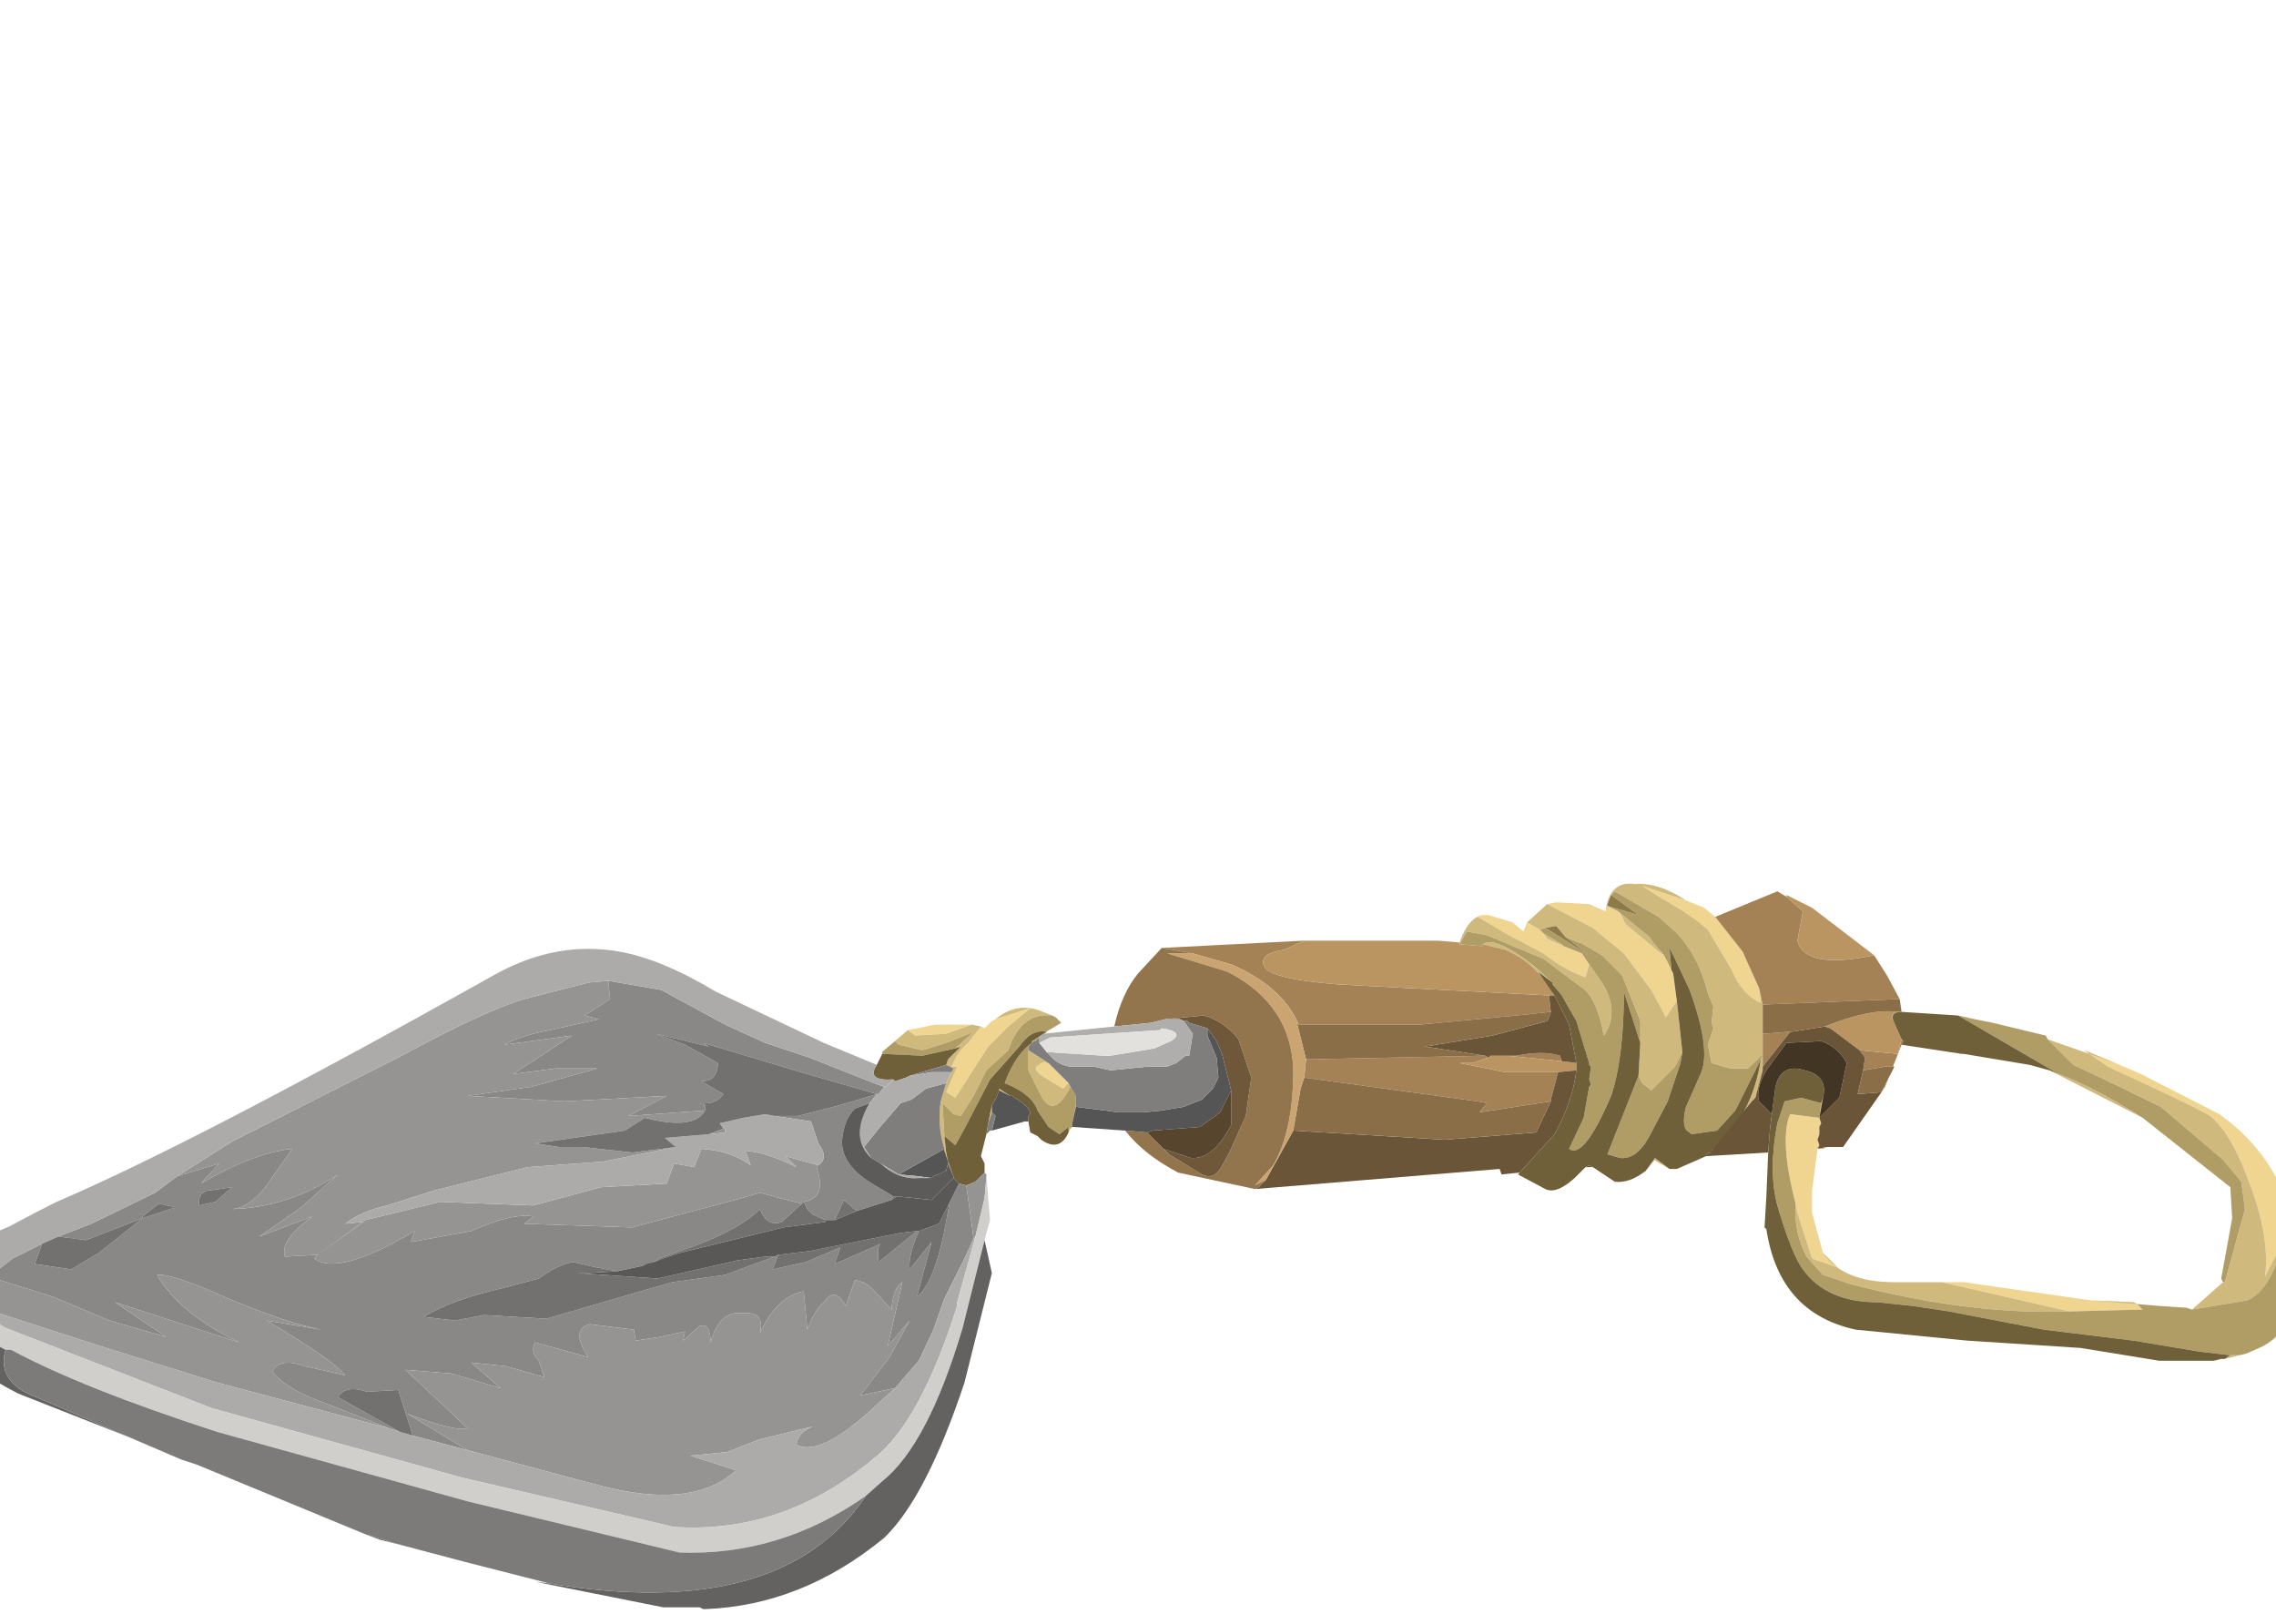 <?xml version="1.0" encoding="UTF-8" standalone="no"?>
<svg xmlns:xlink="http://www.w3.org/1999/xlink" height="44.45px" width="62.3px" xmlns="http://www.w3.org/2000/svg">
  <g transform="matrix(1.0, 0.0, 0.0, 1.0, 0.0, 0.0)">
    <use height="19.85" transform="matrix(1.0, 0.0, 0.0, 1.0, -1.55, 24.2)" width="64.55" xlink:href="#shape0"/>
  </g>
  <defs>
    <g id="shape0" transform="matrix(1.0, 0.0, 0.0, 1.0, 1.55, -24.2)">
      <path d="M62.65 33.05 L62.6 33.3 62.4 34.15 62.0 34.95 Q62.15 33.8 61.5 32.2 61.05 31.0 60.5 30.55 60.1 30.3 57.7 29.2 L57.05 28.75 57.9 29.1 58.6 29.4 60.75 30.5 Q62.15 31.5 62.65 33.05 M48.15 27.05 L48.2 27.45 Q47.7 27.25 47.4 26.55 L46.75 25.45 Q46.3 25.05 45.5 24.6 L44.95 24.25 46.15 24.65 46.65 24.85 46.95 25.1 47.7 26.05 48.15 27.05 M43.95 24.95 L44.0 24.8 44.3 24.95 44.35 25.0 44.5 25.3 45.4 26.05 45.55 26.15 45.75 26.55 45.8 26.65 45.9 27.4 45.6 27.85 45.2 27.1 44.45 26.1 43.6 25.4 42.35 24.75 42.6 24.7 43.5 24.75 43.95 24.95 M42.15 25.45 L42.25 25.55 42.35 25.7 42.8 25.9 43.3 26.1 43.5 26.4 43.4 26.75 Q42.9 26.6 42.25 26.1 L41.3 25.6 40.45 25.1 40.6 25.05 40.75 25.05 41.4 25.25 41.7 25.5 41.8 25.25 42.15 25.45 M49.8 30.6 L49.85 30.75 49.8 30.85 49.8 31.05 49.75 31.2 49.8 31.35 49.75 31.45 49.6 32.6 49.6 32.85 49.6 33.2 49.9 34.3 50.3 34.7 49.6 34.45 49.2 33.2 49.15 32.95 Q48.7 31.2 49.0 30.5 L49.8 30.6 M57.25 35.6 L58.4 35.65 58.5 35.7 58.65 35.85 56.65 35.9 53.15 35.1 53.75 35.1 57.25 35.6 M24.85 28.2 L25.6 28.05 26.6 28.05 25.9 28.3 25.05 28.35 24.85 28.2 M26.85 28.1 L26.95 28.15 27.1 28.0 27.15 27.95 27.25 27.9 28.2 27.6 27.6 28.1 27.05 28.65 26.15 30.05 25.9 29.9 26.2 29.2 26.05 29.2 Q26.2 28.8 26.5 28.55 L26.85 28.1 M28.7 29.1 L29.25 29.65 29.1 29.8 28.6 29.5 Q28.2 29.25 28.45 29.15 28.6 29.0 28.7 29.15 L28.7 29.1" fill="#efd58f" fill-rule="evenodd" stroke="none"/>
      <path d="M57.9 29.1 L57.05 28.75 57.7 29.2 Q60.1 30.3 60.5 30.55 61.05 31.0 61.5 32.2 62.15 33.8 62.0 34.95 L62.4 34.15 62.6 33.3 62.65 33.05 62.95 34.05 62.7 33.2 62.3 34.6 Q62.0 35.4 61.5 35.6 L60.0 35.85 60.85 35.1 60.9 35.1 61.45 33.1 61.35 32.35 60.85 31.75 59.15 30.3 57.5 29.5 56.75 29.15 56.05 28.45 57.9 29.1 M61.95 36.85 Q62.7 36.4 62.9 35.5 L63.0 34.95 Q62.95 36.3 61.95 36.85 M46.15 24.65 L44.95 24.25 45.5 24.6 Q46.3 25.05 46.75 25.45 L47.4 26.55 Q47.7 27.25 48.2 27.45 L48.15 27.05 48.25 27.5 48.25 28.3 48.25 29.3 48.05 30.05 47.95 30.15 46.85 31.5 Q47.95 30.6 48.2 29.0 L48.25 28.85 47.85 29.25 47.35 29.25 46.85 29.1 46.75 28.6 46.9 28.15 46.85 28.0 46.9 27.55 46.75 27.2 Q46.5 26.15 45.85 25.5 L45.4 25.1 44.2 24.4 44.1 24.5 44.0 24.75 44.0 24.8 43.95 24.95 Q44.05 24.1 44.75 24.2 45.4 24.15 46.15 24.65 M42.35 24.75 L43.6 25.4 44.45 26.1 45.2 27.1 45.6 27.85 45.9 27.4 46.05 28.8 45.85 29.2 45.2 29.85 44.95 29.65 44.85 29.45 44.9 28.55 44.9 27.95 44.4 26.7 43.85 26.15 43.25 25.8 43.2 25.8 42.85 25.65 42.6 25.35 42.3 25.4 42.15 25.45 41.8 25.25 42.35 24.75 M45.55 26.15 L45.4 26.05 44.5 25.3 44.35 25.0 45.15 25.65 45.25 25.8 45.55 26.15 M42.25 25.55 L42.75 25.85 42.8 25.9 42.35 25.7 42.25 25.55 M43.5 26.4 L43.85 26.9 Q44.35 27.7 43.9 28.35 43.7 27.25 43.25 27.0 L42.25 26.25 40.7 25.6 40.15 25.5 39.95 25.85 39.95 25.8 Q40.2 25.1 40.6 25.05 L40.45 25.1 41.3 25.6 42.25 26.1 Q42.9 26.6 43.4 26.75 L43.5 26.4 M40.6 25.85 Q40.9 25.6 42.0 26.45 L42.5 26.9 42.1 26.6 42.55 27.25 Q42.05 26.35 41.2 26.0 L40.6 25.85 M45.05 32.05 L45.3 31.7 45.7 32.0 45.35 31.8 45.3 31.7 45.3 31.75 45.05 32.05 M51.85 28.0 Q51.7 27.75 51.95 27.7 L52.05 27.7 Q51.7 27.7 51.85 28.0 M49.9 30.05 L49.8 30.6 49.85 30.2 49.9 30.05 M61.05 37.1 L61.3 37.1 60.9 37.2 61.05 37.1 M49.15 32.95 L49.2 33.2 49.6 34.45 50.3 34.7 49.9 34.3 Q50.45 35.1 51.85 35.1 L53.75 35.1 53.15 35.1 56.65 35.9 Q53.9 36.0 50.65 35.15 L49.9 34.9 49.45 34.4 Q49.1 33.75 49.15 32.95 M56.1 29.3 L56.35 29.4 Q57.3 29.75 58.65 30.6 L56.1 29.3 M58.5 35.7 L58.4 35.65 57.25 35.6 59.1 35.75 58.5 35.7 M24.2 28.75 L24.85 28.2 25.05 28.35 25.9 28.3 26.6 28.05 26.85 28.1 26.5 28.55 Q26.2 28.8 26.05 29.2 L26.2 29.2 25.9 29.9 26.15 30.05 27.05 28.65 27.6 28.1 28.2 27.6 27.25 27.9 Q27.85 27.4 28.55 27.7 L28.8 27.8 Q27.95 27.7 27.6 28.75 L27.0 29.3 26.65 30.0 26.3 30.55 26.1 30.5 25.8 30.2 25.85 31.1 25.9 31.55 25.95 31.8 26.1 32.2 25.95 31.85 25.95 31.8 25.85 31.5 25.85 31.45 Q25.65 30.8 25.75 30.15 L25.9 29.65 26.05 29.35 26.1 29.25 25.9 29.15 25.95 29.0 26.3 28.65 26.15 28.7 26.65 28.25 25.9 28.55 25.25 28.75 24.6 28.6 24.5 28.5 24.2 28.75 M28.3 28.5 L28.15 28.65 28.25 28.55 28.25 28.5 28.3 28.5 M28.15 28.75 L28.7 29.1 28.7 29.15 Q28.6 29.0 28.45 29.15 28.2 29.25 28.6 29.5 L29.1 29.8 29.25 29.65 29.3 29.75 Q28.85 30.65 28.5 30.0 L28.15 29.3 28.15 28.75 M29.45 30.25 L29.45 30.3 29.35 30.75 29.45 30.25 M29.25 30.85 L29.3 30.9 29.25 31.0 29.25 30.85 M27.65 30.0 L27.35 29.85 27.35 29.8 27.65 30.0 M27.15 30.25 L27.15 30.45 27.05 30.75 27.15 30.25" fill="#d0b97c" fill-rule="evenodd" stroke="none"/>
      <path d="M56.05 28.45 L56.75 29.15 57.5 29.5 59.15 30.3 60.85 31.75 61.35 32.35 61.45 33.1 60.9 35.1 60.85 35.1 60.8 35.0 61.1 33.35 61.05 32.5 58.65 30.6 Q57.3 29.75 56.35 29.4 L53.6 27.8 54.05 27.9 54.55 28.0 56.0 28.35 56.05 28.45 M60.0 35.85 L61.5 35.6 Q62.0 35.4 62.3 34.6 L62.7 33.2 62.95 34.05 62.95 34.15 63.0 34.95 62.9 35.5 Q62.7 36.4 61.95 36.85 L61.5 37.05 61.3 37.1 61.05 37.1 60.2 37.0 58.4 36.7 55.95 36.4 53.35 35.9 52.35 35.75 51.4 35.65 Q50.0 35.65 49.35 34.75 49.05 34.35 48.65 33.0 48.4 32.05 48.65 30.75 L48.85 30.15 49.3 30.05 49.85 30.2 49.8 30.6 49.0 30.5 Q48.7 31.2 49.15 32.95 49.1 33.75 49.45 34.4 L49.9 34.9 50.65 35.15 Q53.9 36.0 56.65 35.9 L58.65 35.85 58.5 35.7 59.1 35.75 59.85 35.8 60.0 35.85 M44.1 24.5 L44.2 24.4 45.4 25.1 45.85 25.5 Q46.5 26.15 46.75 27.2 L46.9 27.55 46.85 28.0 46.9 28.15 46.75 28.6 46.85 29.1 47.35 29.25 47.85 29.25 48.25 28.85 48.2 29.0 47.5 30.4 47.0 30.95 46.3 31.05 46.25 31.0 Q46.0 30.9 46.15 30.3 L46.55 29.4 Q46.85 28.75 46.25 27.1 L45.85 26.25 45.7 25.95 45.75 26.55 45.55 26.15 45.25 25.8 45.15 25.65 44.35 25.0 44.3 24.95 44.0 24.8 44.85 25.05 44.1 24.5 M42.85 25.65 L43.2 25.8 43.25 25.8 43.85 26.15 44.4 26.7 44.9 27.95 44.9 28.55 44.45 27.15 Q44.45 28.95 44.1 30.0 43.35 31.75 42.95 31.45 L43.35 30.6 43.5 29.75 43.55 29.7 43.5 29.55 43.55 29.2 43.5 29.15 43.5 29.1 43.15 27.95 42.75 27.25 42.5 26.95 42.5 26.9 42.0 26.45 Q40.9 25.6 40.6 25.85 L40.55 25.9 39.95 25.85 40.15 25.5 40.7 25.6 42.25 26.25 43.25 27.0 Q43.7 27.25 43.9 28.35 44.35 27.7 43.85 26.9 L43.5 26.4 43.3 26.1 42.8 25.9 42.75 25.85 42.25 25.55 42.15 25.45 42.3 25.4 43.5 26.15 42.85 25.65 M44.85 29.45 L44.95 29.65 45.2 29.85 45.85 29.2 46.05 28.8 46.0 29.1 45.65 30.15 45.15 31.1 Q44.8 31.75 44.35 31.7 L44.0 31.6 44.85 29.45 M24.15 28.85 L24.15 28.8 24.2 28.75 24.5 28.5 24.6 28.6 25.25 28.75 25.9 28.55 26.65 28.25 26.15 28.7 25.25 28.9 24.15 28.85 M28.8 27.8 L28.9 27.85 28.95 27.9 29.05 28.0 28.8 28.15 Q28.7 28.2 28.55 28.3 L28.45 28.4 28.35 28.5 28.3 28.5 28.25 28.5 28.65 28.25 Q28.25 28.15 27.9 28.65 L27.1 29.55 26.4 30.9 26.15 31.35 25.85 31.1 25.8 30.2 26.1 30.5 26.3 30.55 26.65 30.0 27.0 29.3 27.6 28.75 Q27.95 27.7 28.8 27.8 M28.15 28.65 L28.15 28.75 28.15 29.3 28.5 30.0 Q28.85 30.65 29.3 29.75 L29.45 30.0 29.45 30.25 29.35 30.75 29.35 30.85 29.3 30.9 29.25 30.85 29.0 31.05 28.7 30.85 28.4 30.4 Q28.25 29.95 27.5 29.65 27.8 28.85 28.25 28.55 L28.15 28.65" fill="#b09c65" fill-rule="evenodd" stroke="none"/>
      <path d="M51.3 26.15 L51.65 26.7 52.0 27.35 48.25 27.5 48.15 27.05 47.7 26.05 46.95 25.1 48.65 24.4 48.9 24.55 49.35 24.95 49.2 25.75 Q49.4 26.55 51.3 26.15 M48.25 29.3 L48.25 28.3 48.9 28.25 49.0 28.25 48.25 29.2 48.25 29.3 M42.4 27.25 L42.45 27.7 41.5 27.8 38.85 28.05 35.55 28.05 Q35.1 27.0 33.7 26.4 L32.65 26.1 32.1 26.0 31.8 25.95 35.7 25.75 35.15 26.0 Q34.45 26.1 34.6 26.45 34.75 26.8 36.65 26.95 L42.4 27.25 M40.65 28.9 L40.75 28.95 40.3 29.1 39.95 29.1 41.2 29.35 42.65 29.35 42.45 30.1 42.45 30.15 40.5 30.45 40.7 30.2 40.45 30.15 35.7 29.5 35.75 29.0 40.65 28.9 M41.25 28.9 L41.5 28.9 Q42.25 28.75 42.7 28.9 L42.75 29.05 41.25 28.9 M50.9 28.75 L51.95 28.85 52.05 28.45 52.1 28.5 52.05 28.6 51.6 29.75 51.5 29.9 51.85 29.2 51.6 29.2 51.0 29.3 51.05 28.95 50.9 28.75 M45.3 31.75 L45.3 31.7 45.35 31.8 45.3 31.75" fill="#a48255" fill-rule="evenodd" stroke="none"/>
      <path d="M48.9 24.55 L48.9 24.5 49.6 24.85 51.3 26.15 Q49.4 26.55 49.2 25.75 L49.35 24.95 48.9 24.55 M39.95 25.85 L40.55 25.9 40.6 25.85 41.2 26.0 Q42.05 26.35 42.55 27.25 L42.4 27.25 36.65 26.95 Q34.75 26.8 34.6 26.45 34.45 26.1 35.15 26.0 L35.7 25.75 39.35 25.75 39.95 25.8 39.95 25.85 M40.75 28.95 L40.8 28.9 40.9 28.9 41.25 28.9 42.75 29.05 43.15 29.1 43.15 29.3 42.65 29.35 41.2 29.35 39.95 29.1 40.3 29.1 40.75 28.95 M51.95 27.7 Q51.7 27.75 51.85 28.0 L52.05 28.45 51.95 28.85 50.9 28.75 50.1 28.15 49.95 28.1 Q51.2 27.6 51.95 27.7" fill="#bb9561" fill-rule="evenodd" stroke="none"/>
      <path d="M52.05 27.7 L53.6 27.8 56.35 29.4 56.1 29.3 55.55 29.15 53.75 28.85 53.7 28.85 52.05 28.6 52.1 28.5 52.05 28.45 51.85 28.0 Q51.7 27.7 52.05 27.7 M48.2 29.0 Q47.95 30.6 46.85 31.5 L46.85 31.55 Q46.7 31.55 46.7 31.65 L45.9 32.0 45.8 32.0 45.7 32.0 45.3 31.7 45.05 32.05 Q44.6 32.4 44.2 32.35 L43.6 31.95 43.5 31.9 43.4 31.95 43.1 32.25 Q42.6 32.7 42.3 32.55 L41.55 32.15 41.6 32.1 42.55 31.05 Q43.05 30.15 43.15 29.3 L43.15 29.1 42.95 28.05 42.7 27.55 42.55 27.25 42.1 26.6 42.5 26.9 42.5 26.95 42.75 27.25 43.15 27.95 43.5 29.1 43.5 29.15 43.55 29.2 43.5 29.55 43.55 29.7 43.5 29.75 43.35 30.6 42.95 31.45 Q43.35 31.75 44.1 30.0 44.45 28.95 44.45 27.15 L44.9 28.55 44.85 29.45 44.0 31.6 44.35 31.7 Q44.8 31.75 45.15 31.1 L45.65 30.15 46.0 29.1 46.05 28.8 45.9 27.4 45.8 26.65 45.75 26.55 45.7 25.95 45.85 26.25 46.25 27.1 Q46.85 28.75 46.55 29.4 L46.15 30.3 Q46.0 30.9 46.25 31.0 L46.3 31.05 47.0 30.95 47.5 30.4 48.2 29.0 M48.5 30.5 L48.6 29.75 Q48.75 29.1 49.4 29.3 50.05 29.45 49.9 30.05 L49.85 30.2 49.3 30.05 48.85 30.15 48.65 30.75 Q48.4 32.05 48.65 33.0 49.05 34.35 49.35 34.75 50.0 35.65 51.4 35.65 L52.35 35.75 53.35 35.9 55.95 36.4 58.4 36.7 60.2 37.0 61.05 37.1 60.9 37.2 60.8 37.2 60.6 37.25 59.95 37.25 59.1 37.25 56.95 36.9 53.85 36.7 50.8 36.4 Q48.7 35.95 48.35 33.65 L48.3 33.6 48.35 32.75 48.4 31.55 48.45 30.9 48.5 30.5 M24.0 29.15 L24.05 29.05 24.1 28.95 24.15 28.85 25.25 28.9 26.15 28.7 26.3 28.65 25.95 29.0 25.9 29.15 24.9 29.45 24.8 29.5 24.5 29.6 24.45 29.55 Q23.7 29.6 24.0 29.15 M26.25 32.4 L26.1 32.25 26.1 32.2 25.95 31.8 25.9 31.55 25.85 31.1 26.15 31.35 26.4 30.9 27.1 29.55 27.9 28.65 Q28.25 28.15 28.65 28.25 L28.25 28.5 28.25 28.55 Q27.8 28.85 27.5 29.65 28.25 29.95 28.4 30.4 L28.7 30.85 29.0 31.05 29.25 30.85 29.25 31.0 Q29.0 31.55 28.5 31.2 L28.4 31.1 28.2 31.0 28.15 30.7 28.15 30.6 28.15 30.55 Q28.35 30.4 27.7 30.0 L27.65 30.0 27.35 29.8 27.35 29.85 27.25 30.1 27.15 30.25 27.05 30.75 27.0 31.05 26.85 31.65 26.95 31.85 26.95 32.1 26.7 32.35 26.45 32.45 26.25 32.4" fill="#6f6039" fill-rule="evenodd" stroke="none"/>
      <path d="M44.0 24.8 L44.0 24.75 44.1 24.5 44.85 25.05 44.0 24.8 M42.85 25.65 L43.5 26.15 42.3 25.4 42.6 25.35 42.85 25.65" fill="#8d7a48" fill-rule="evenodd" stroke="none"/>
      <path d="M46.85 31.5 L47.95 30.15 48.0 30.1 48.05 30.05 48.25 29.3 48.25 29.2 49.0 28.25 49.95 28.1 50.1 28.15 50.9 28.75 51.05 28.95 51.0 29.3 50.85 29.95 51.5 29.9 50.45 31.4 50.0 31.4 49.75 31.45 49.8 31.35 49.75 31.2 49.8 31.05 49.8 30.85 49.85 30.75 49.8 30.6 50.35 30.05 50.55 29.1 Q50.3 28.65 49.85 28.5 L48.9 28.55 48.35 29.3 Q48.05 29.8 48.15 30.15 L48.5 30.5 48.45 30.9 48.4 31.55 46.7 31.65 Q46.7 31.55 46.85 31.55 L46.85 31.5 M42.55 27.25 L42.7 27.55 42.95 28.05 43.15 29.1 42.75 29.05 42.7 28.9 Q42.25 28.75 41.5 28.9 L41.25 28.9 40.9 28.9 40.8 28.9 40.75 28.95 40.65 28.9 39.0 28.65 40.85 28.35 42.35 27.95 42.4 27.85 42.45 27.7 42.4 27.25 42.55 27.25 M43.15 29.3 Q43.05 30.15 42.55 31.05 L41.6 32.1 41.1 32.15 41.05 32.0 34.35 32.55 34.45 32.5 34.65 32.3 35.4 30.95 39.55 31.2 42.05 31.0 42.45 30.15 42.45 30.1 42.65 29.35 43.15 29.3 M43.4 31.95 L43.5 31.9 43.6 31.95 43.4 31.95" fill="#6b5538" fill-rule="evenodd" stroke="none"/>
      <path d="M52.0 27.35 L52.05 27.7 51.95 27.7 Q51.2 27.6 49.95 28.1 L49.0 28.25 48.9 28.25 48.25 28.3 48.25 27.5 52.0 27.35 M47.95 30.15 L48.05 30.05 48.0 30.1 47.95 30.15 M42.45 27.7 L42.4 27.85 42.35 27.95 40.85 28.35 39.0 28.65 40.65 28.9 35.75 29.0 35.5 28.0 35.55 28.05 38.85 28.05 41.5 27.8 42.45 27.7 M42.45 30.15 L42.05 31.0 39.55 31.2 35.4 30.95 35.6 29.8 35.7 29.5 40.45 30.15 40.7 30.2 40.5 30.45 42.45 30.15 M51.0 29.3 L51.6 29.2 51.85 29.2 51.5 29.9 50.85 29.95 51.0 29.3" fill="#8a6e48" fill-rule="evenodd" stroke="none"/>
      <path d="M48.5 30.5 L48.15 30.15 Q48.05 29.8 48.35 29.3 L48.9 28.55 49.85 28.5 Q50.3 28.65 50.55 29.1 L50.35 30.05 49.8 30.6 49.9 30.05 Q50.05 29.45 49.4 29.3 48.75 29.1 48.6 29.75 L48.5 30.5" fill="#423523" fill-rule="evenodd" stroke="none"/>
      <path d="M35.4 30.95 L34.65 32.3 34.35 32.45 34.85 31.9 Q35.4 30.95 35.4 29.3 35.35 27.5 33.6 26.6 L31.95 26.1 32.65 26.1 33.7 26.4 Q35.1 27.0 35.55 28.05 L35.5 28.0 35.75 29.0 35.7 29.5 35.6 29.8 35.4 30.95 M50.0 31.4 L49.9 31.45 49.75 31.45 50.0 31.4" fill="#cba571" fill-rule="evenodd" stroke="none"/>
      <path d="M34.65 32.3 L34.45 32.5 34.35 32.55 32.25 32.1 Q31.3 31.6 30.8 30.95 L31.4 31.0 31.6 31.2 31.85 31.45 32.0 31.6 32.9 32.15 Q33.2 32.3 33.4 32.0 L33.65 31.55 34.1 30.55 34.25 29.5 33.9 28.45 Q33.5 27.95 32.95 27.8 L31.9 27.9 31.5 28.0 30.5 28.1 Q30.7 27.2 31.15 26.65 L31.8 25.95 32.1 26.0 32.65 26.1 31.95 26.1 33.6 26.6 Q35.35 27.5 35.4 29.3 35.4 30.95 34.85 31.9 L34.35 32.45 34.65 32.3" fill="#93754d" fill-rule="evenodd" stroke="none"/>
      <path d="M19.3 30.4 L17.2 30.55 18.25 30.0 15.45 30.15 12.8 30.0 14.55 29.75 16.35 29.25 15.2 29.25 14.05 29.4 15.65 28.35 13.8 28.6 Q14.25 28.35 15.05 28.2 L16.4 27.9 16.0 27.8 16.7 27.35 16.65 26.85 18.1 27.1 19.85 28.05 20.95 28.55 22.15 28.95 24.05 29.7 24.2 29.75 24.05 29.95 24.0 29.95 21.75 29.3 19.25 28.55 19.4 28.65 17.95 28.3 18.75 28.6 19.65 29.1 Q19.65 29.6 19.2 29.6 L19.8 29.95 Q19.6 30.25 19.15 30.2 L19.3 30.25 19.3 30.4 M4.85 32.2 L6.0 31.85 5.5 32.4 Q6.95 31.55 8.0 31.45 L7.3 32.45 Q6.85 33.05 6.35 33.1 7.9 33.05 9.25 32.15 L8.25 33.05 7.1 33.85 8.55 33.3 Q7.65 33.95 7.8 34.4 L8.7 34.35 9.95 33.45 10.0 33.4 8.7 34.35 8.6 34.45 Q9.25 34.95 11.35 33.7 L11.25 34.0 12.9 33.7 Q14.0 33.2 14.6 33.3 L14.35 33.5 17.3 33.6 20.3 32.8 20.8 32.65 21.35 32.8 21.95 32.95 21.4 33.45 Q21.0 33.6 20.8 33.1 20.2 33.7 18.75 34.2 L18.05 34.45 17.9 34.55 17.6 34.65 16.9 34.8 16.35 34.7 15.7 34.55 Q15.3 34.6 14.75 35.0 L13.8 35.25 Q12.3 35.6 11.6 36.05 L12.45 36.15 13.25 36.0 14.95 36.1 18.4 35.1 19.85 34.9 21.2 34.4 21.3 34.35 21.15 34.75 22.05 34.55 23.0 34.15 22.85 34.6 24.1 34.05 Q24.0 34.15 24.05 34.55 L25.1 33.7 25.15 33.7 Q24.85 34.4 24.9 34.75 L25.5 34.0 25.1 35.5 Q25.55 35.15 25.85 33.7 L26.0 32.9 26.25 32.4 26.45 32.45 26.65 33.9 26.45 34.35 25.85 35.55 25.55 36.4 25.15 37.25 24.5 38.0 23.55 38.2 24.35 37.15 24.9 36.15 24.3 36.85 24.7 35.1 Q24.45 35.25 24.4 35.85 L23.95 35.35 Q23.65 35.05 23.4 35.05 L23.15 35.75 Q22.85 35.2 22.55 35.65 22.3 35.85 22.1 36.4 L22.0 35.35 Q21.25 35.5 20.8 36.5 20.95 35.9 20.35 35.95 19.7 35.85 19.45 36.75 19.45 36.2 19.15 36.3 L18.7 36.7 18.75 36.45 18.05 36.6 17.4 36.7 17.35 36.4 16.15 36.25 Q15.6 36.4 16.1 37.15 L14.65 36.75 Q14.5 37.0 14.75 37.25 L14.9 37.7 13.85 37.4 12.9 37.3 13.7 38.0 12.35 37.6 11.1 37.5 11.95 38.3 12.8 39.1 Q12.45 39.2 11.15 38.7 L12.8 39.7 11.3 39.3 10.9 38.05 10.05 38.1 Q9.45 37.9 9.25 38.25 L10.95 39.2 10.65 39.1 9.0 38.45 Q7.85 38.05 7.45 37.55 7.65 37.15 8.35 37.4 L9.45 37.65 Q9.15 37.25 7.3 36.15 L8.8 36.4 Q7.95 36.25 6.25 35.55 4.7 34.85 4.3 34.9 4.9 35.95 6.55 36.75 L3.15 35.65 4.55 36.6 3.0 36.15 1.45 35.5 -0.3 34.95 0.35 34.45 1.15 34.05 0.95 34.6 1.95 34.75 2.7 34.3 3.9 33.35 4.8 33.05 4.35 32.95 3.9 33.3 3.9 33.35 2.35 33.95 1.6 33.85 2.5 33.5 4.25 32.65 4.85 32.2 M22.4 31.9 Q22.7 31.7 22.4 31.3 L22.2 30.7 21.2 30.55 21.85 30.55 23.0 30.25 24.0 29.95 23.8 30.2 23.4 30.35 Q23.1 30.65 23.05 31.2 23.0 31.9 23.95 32.45 L24.45 32.75 24.4 32.85 23.45 33.15 23.1 32.85 22.85 33.4 22.6 33.4 22.25 33.25 22.1 33.1 22.0 32.9 Q22.65 32.8 22.35 31.95 L22.4 31.9 M6.35 32.5 L5.65 32.6 Q5.4 32.7 5.45 33.0 L5.9 32.9 6.35 32.5" fill="#898887" fill-rule="evenodd" stroke="none"/>
      <path d="M16.65 26.85 L16.7 27.35 16.0 27.8 16.4 27.9 15.05 28.2 Q14.25 28.35 13.8 28.6 L15.65 28.35 14.05 29.4 15.2 29.25 16.35 29.25 14.55 29.75 12.8 30.0 15.45 30.15 18.25 30.0 17.2 30.55 19.3 30.4 Q19.0 30.95 17.65 30.6 L17.1 30.95 14.65 31.3 15.3 31.4 15.95 31.4 17.3 31.55 18.5 31.4 16.5 31.8 14.45 31.95 11.85 32.6 10.6 33.0 Q9.9 33.15 9.45 33.5 L9.95 33.45 8.7 34.35 7.8 34.4 Q7.65 33.95 8.55 33.3 L7.1 33.85 8.25 33.05 9.25 32.15 Q7.9 33.05 6.35 33.1 6.85 33.05 7.3 32.45 L8.0 31.45 Q6.95 31.55 5.5 32.4 L6.0 31.85 4.85 32.2 6.35 31.25 10.9 28.95 Q13.3 27.65 14.35 27.35 L16.1 26.9 16.65 26.85 M24.2 29.75 L24.05 29.7 24.25 29.75 24.2 29.75 M21.95 32.95 L21.35 32.8 20.8 32.65 20.3 32.8 17.3 33.6 14.35 33.5 14.6 33.3 Q14.0 33.2 12.9 33.7 L11.25 34.0 11.35 33.7 Q9.25 34.95 8.6 34.45 L8.7 34.35 10.0 33.4 12.05 32.9 14.6 33.0 16.45 32.5 18.25 32.4 18.45 31.85 19.0 31.95 19.2 31.45 Q20.0 31.5 20.55 31.9 L20.4 31.5 Q21.0 31.55 21.8 31.95 L21.5 31.65 22.4 31.9 22.35 31.95 Q22.65 32.8 22.0 32.9 L21.95 32.95 M19.8 30.9 L19.85 30.9 19.85 31.0 19.4 31.05 19.65 30.95 19.8 30.9 M17.6 34.65 L17.9 34.55 17.7 34.6 17.6 34.65 M12.8 39.7 L11.15 38.7 Q12.45 39.2 12.8 39.1 L11.95 38.3 11.1 37.5 12.35 37.6 13.7 38.0 12.9 37.3 13.85 37.4 14.9 37.7 14.75 37.25 Q14.5 37.0 14.65 36.75 L16.1 37.15 Q15.6 36.4 16.15 36.25 L17.35 36.4 17.4 36.7 18.05 36.6 18.75 36.45 18.7 36.7 19.15 36.3 Q19.45 36.2 19.45 36.75 19.7 35.85 20.35 35.95 20.95 35.9 20.8 36.5 21.25 35.5 22.0 35.35 L22.1 36.4 Q22.3 35.85 22.55 35.65 22.85 35.2 23.15 35.75 L23.4 35.05 Q23.65 35.05 23.95 35.35 L24.4 35.85 Q24.45 35.25 24.7 35.1 L24.3 36.85 24.9 36.15 24.35 37.15 23.55 38.2 24.5 38.0 23.95 38.5 Q22.45 39.9 21.8 39.55 21.85 39.2 22.25 39.05 L20.8 39.4 19.9 39.75 18.9 39.85 20.15 40.25 Q18.95 41.35 16.35 40.65 L12.8 39.7 M26.65 33.9 L26.45 32.45 26.7 32.35 26.95 32.1 27.0 32.15 27.0 32.2 26.95 32.8 26.7 33.85 26.65 33.9 M-0.3 34.95 L1.45 35.5 3.0 36.15 4.55 36.6 3.15 35.65 6.55 36.75 Q4.9 35.95 4.3 34.9 4.7 34.85 6.25 35.55 7.95 36.25 8.8 36.4 L7.3 36.15 Q9.15 37.25 9.45 37.65 L8.35 37.4 Q7.65 37.15 7.45 37.55 7.85 38.05 9.0 38.45 L10.65 39.1 5.95 37.85 2.75 36.85 -0.5 35.8 -0.25 36.1 0.15 36.35 -1.2 35.45 -1.0 35.6 -0.3 34.95" fill="#959493" fill-rule="evenodd" stroke="none"/>
      <path d="M24.05 29.7 L22.15 28.95 20.95 28.55 19.85 28.05 18.1 27.1 16.65 26.85 16.1 26.9 14.35 27.35 Q13.3 27.65 10.9 28.95 L6.35 31.25 4.85 32.2 4.25 32.65 2.5 33.5 1.6 33.85 1.15 34.05 0.35 34.45 -0.3 34.95 -1.0 35.6 -1.2 35.45 -1.25 35.4 -1.35 35.3 -1.45 34.85 -1.15 34.4 -0.15 33.75 0.3 33.55 Q0.85 33.25 1.55 32.9 5.3 31.3 13.6 26.65 15.25 25.75 16.95 26.05 18.1 26.25 19.6 27.15 L22.55 28.55 24.0 29.15 Q23.7 29.6 24.45 29.55 L24.25 29.75 24.05 29.7 M9.95 33.45 L9.45 33.5 Q9.9 33.15 10.6 33.0 L11.85 32.6 14.45 31.95 16.5 31.8 18.5 31.4 18.2 31.15 19.4 31.05 19.85 31.0 19.85 30.9 19.8 30.9 19.7 30.75 20.35 30.6 20.95 30.5 21.2 30.55 22.2 30.7 22.4 31.3 Q22.7 31.7 22.4 31.9 L21.5 31.65 21.8 31.95 Q21.0 31.55 20.4 31.5 L20.55 31.9 Q20.0 31.5 19.2 31.45 L19.0 31.95 18.45 31.85 18.25 32.4 16.45 32.5 14.6 33.0 12.05 32.9 10.0 33.4 9.95 33.45 M24.5 38.0 L25.15 37.25 25.55 36.4 25.85 35.55 26.45 34.35 26.65 33.9 26.7 33.85 26.2 35.65 26.2 35.75 Q25.2 38.9 23.95 39.9 21.45 42.0 18.45 41.8 L12.65 40.45 5.8 38.55 0.15 36.35 -0.25 36.1 -0.5 35.8 2.75 36.85 5.95 37.85 10.65 39.1 10.95 39.2 11.3 39.3 12.8 39.7 16.35 40.65 Q18.95 41.35 20.15 40.25 L18.9 39.85 19.9 39.75 20.8 39.4 22.25 39.05 Q21.85 39.2 21.8 39.55 22.45 39.9 23.95 38.5 L24.5 38.0" fill="#acabaa" fill-rule="evenodd" stroke="none"/>
      <path d="M19.3 30.4 L19.3 30.25 19.15 30.2 Q19.6 30.25 19.8 29.95 L19.2 29.6 Q19.65 29.6 19.65 29.1 L18.75 28.6 17.95 28.3 19.4 28.65 19.25 28.55 21.75 29.3 24.0 29.95 23.0 30.25 21.85 30.55 21.2 30.55 20.95 30.5 20.35 30.6 19.7 30.75 19.8 30.9 19.65 30.95 19.4 31.05 18.2 31.15 18.5 31.4 17.3 31.55 15.95 31.4 15.3 31.4 14.65 31.3 17.1 30.95 17.65 30.6 Q19.0 30.95 19.3 30.4 M21.2 34.4 L19.85 34.9 18.4 35.1 14.95 36.1 13.25 36.0 12.45 36.15 11.6 36.05 Q12.3 35.6 13.8 35.25 L14.75 35.0 Q15.3 34.6 15.7 34.55 L16.35 34.7 16.9 34.8 16.05 34.85 15.8 34.85 18.0 35.0 20.2 34.5 20.95 34.4 21.2 34.4 M17.9 34.55 L18.05 34.45 18.75 34.2 Q20.2 33.7 20.8 33.1 21.0 33.6 21.4 33.45 L21.95 32.95 22.0 32.9 22.1 33.1 22.25 33.25 22.6 33.4 22.6 33.45 21.45 33.6 18.6 34.3 18.15 34.45 17.9 34.55 M21.3 34.35 L22.15 34.25 22.65 34.15 24.65 33.75 25.1 33.7 24.05 34.55 Q24.0 34.15 24.1 34.05 L22.85 34.6 23.0 34.15 22.05 34.55 21.15 34.75 21.3 34.35 M25.15 33.7 L25.7 33.5 26.0 32.9 25.85 33.7 Q25.55 35.15 25.1 35.5 L25.5 34.0 24.9 34.75 Q24.85 34.4 25.15 33.7 M24.55 32.75 L24.4 32.85 24.45 32.75 24.55 32.75 M23.45 33.15 L22.85 33.4 23.1 32.85 23.45 33.15 M6.35 32.5 L5.9 32.9 5.45 33.0 Q5.4 32.7 5.65 32.6 L6.35 32.5 M1.6 33.85 L2.35 33.95 3.9 33.35 3.9 33.3 4.35 32.95 4.8 33.05 3.9 33.35 2.7 34.3 1.95 34.75 0.95 34.6 1.15 34.05 1.6 33.85 M10.95 39.2 L9.25 38.25 Q9.45 37.9 10.05 38.1 L10.9 38.05 11.3 39.3 10.95 39.2" fill="#727170" fill-rule="evenodd" stroke="none"/>
      <path d="M16.9 34.8 L17.6 34.65 17.7 34.6 17.9 34.55 18.15 34.45 18.6 34.3 21.45 33.6 22.6 33.45 22.6 33.4 22.85 33.4 23.45 33.15 24.4 32.85 24.55 32.75 25.5 32.85 26.1 32.25 26.25 32.4 26.0 32.9 25.7 33.5 25.15 33.7 25.1 33.7 24.65 33.75 22.65 34.15 22.15 34.25 21.3 34.35 21.2 34.4 20.95 34.4 20.2 34.5 18.0 35.0 15.8 34.85 16.05 34.85 16.9 34.8" fill="#595857" fill-rule="evenodd" stroke="none"/>
      <path d="M-1.25 35.4 L-1.2 35.45 0.15 36.35 5.8 38.55 12.65 40.45 18.45 41.8 Q21.45 42.0 23.95 39.9 25.2 38.9 26.2 35.75 L26.2 35.65 26.7 33.85 26.95 32.8 27.0 32.2 27.1 33.4 26.95 33.95 26.35 36.35 Q25.4 39.55 24.15 40.55 L23.7 40.95 Q21.35 42.6 18.6 42.5 L12.8 41.1 5.95 39.2 Q2.25 38.0 0.3 36.95 L0.15 36.95 Q-1.6 36.05 -1.25 35.4" fill="#d0cfcc" fill-rule="evenodd" stroke="none"/>
      <path d="M-1.35 35.3 L-1.25 35.4 Q-1.6 36.05 0.15 36.95 -0.1 37.85 1.0 38.25 L3.55 39.35 0.5 38.15 Q-2.25 36.75 -1.35 35.3 M23.7 40.95 L24.15 40.55 Q25.4 39.55 26.35 36.35 L26.95 33.95 27.15 34.85 26.4 37.85 Q25.35 41.0 24.2 42.1 21.95 43.95 19.3 44.05 L19.25 44.05 19.15 44.0 19.0 44.0 18.55 44.0 18.15 44.0 14.65 43.3 15.05 43.35 Q21.4 44.4 23.7 40.95 M11.0 42.3 L10.4 42.15 10.0 42.0 11.0 42.3" fill="#636261" fill-rule="evenodd" stroke="none"/>
      <path d="M3.55 39.35 L1.0 38.25 Q-0.1 37.85 0.15 36.95 L0.3 36.95 Q2.25 38.0 5.95 39.2 L12.8 41.1 18.6 42.5 Q21.35 42.6 23.7 40.95 21.4 44.4 15.05 43.35 L12.7 42.75 11.0 42.3 10.0 42.0 5.4 40.1 4.95 39.95 3.55 39.35" fill="#7c7b7a" fill-rule="evenodd" stroke="none"/>
      <path d="M31.9 27.9 L32.95 27.8 Q33.5 27.95 33.9 28.45 L34.25 29.5 34.1 30.55 33.65 31.55 33.4 32.0 Q33.2 32.3 32.9 32.15 L32.0 31.6 31.85 31.45 32.6 31.7 Q33.2 31.75 33.7 30.8 L33.7 30.05 33.7 29.85 33.45 28.85 33.3 28.5 33.05 28.15 32.55 28.0 32.5 27.95 32.4 27.95 32.3 27.9 31.9 27.9" fill="#6f583a" fill-rule="evenodd" stroke="none"/>
      <path d="M31.4 31.0 L30.8 30.95 29.35 30.85 29.35 30.75 29.45 30.3 30.25 30.4 30.6 30.45 31.3 30.45 31.8 30.4 32.4 30.3 32.9 30.1 33.2 29.8 33.35 29.5 33.3 28.95 33.05 28.35 33.05 28.15 33.3 28.5 33.45 28.85 33.7 29.85 33.4 30.45 32.85 30.85 31.55 30.95 31.4 31.0 M27.65 30.0 L27.7 30.0 Q28.35 30.4 28.15 30.55 L28.15 30.6 28.15 30.7 28.05 30.7 27.15 30.95 27.25 30.55 27.15 30.45 27.15 30.25 27.25 30.1 27.35 29.85 27.65 30.0 M25.85 31.45 L25.85 31.5 25.95 31.8 25.95 31.85 25.9 32.05 25.55 32.2 25.5 32.25 25.15 32.2 24.6 32.15 25.85 31.45" fill="#565555" fill-rule="evenodd" stroke="none"/>
      <path d="M33.05 28.15 L33.05 28.35 33.3 28.95 33.35 29.5 33.2 29.8 32.9 30.1 32.4 30.3 31.8 30.4 31.3 30.45 30.6 30.45 30.25 30.4 29.45 30.3 29.45 30.25 29.45 30.0 29.3 29.75 29.25 29.65 28.7 29.1 28.15 28.75 28.15 28.65 28.3 28.5 28.35 28.5 28.45 28.4 28.45 28.55 28.65 28.8 28.75 28.9 Q28.95 29.15 29.3 29.2 L29.95 29.2 30.4 29.3 31.4 29.2 31.45 29.2 31.95 29.2 32.2 29.1 32.45 28.9 32.55 28.9 32.65 28.3 32.4 27.95 32.5 27.95 32.55 28.0 33.05 28.15 M27.15 30.45 L27.25 30.55 27.15 30.95 27.1 30.95 27.0 31.05 27.05 30.75 27.15 30.45 M23.85 31.7 L23.65 31.4 24.05 30.9 24.65 30.2 24.95 30.1 25.35 29.8 25.9 29.65 25.75 30.15 Q25.65 30.8 25.85 31.45 L24.6 32.15 24.1 31.85 23.85 31.7 M26.05 29.35 L25.5 29.35 24.9 29.45 25.9 29.15 26.1 29.25 26.05 29.35" fill="#7f7e7d" fill-rule="evenodd" stroke="none"/>
      <path d="M24.0 29.95 L24.05 29.95 24.2 29.75 24.25 29.75 24.45 29.55 24.5 29.6 24.8 29.5 24.9 29.45 25.5 29.35 26.05 29.35 25.9 29.65 25.35 29.8 24.95 30.1 24.65 30.2 24.05 30.9 23.65 31.4 23.85 31.7 Q23.25 31.15 23.8 30.2 L24.0 29.95 M28.55 28.3 L30.5 28.1 31.5 28.0 31.9 27.9 32.3 27.9 32.4 27.95 32.65 28.3 32.55 28.9 32.45 28.9 32.2 29.1 31.95 29.2 31.45 29.2 31.4 29.2 30.4 29.3 29.95 29.2 29.3 29.2 Q28.95 29.15 28.75 28.9 L28.65 28.8 30.2 28.9 30.4 28.9 31.6 28.7 32.05 28.5 Q32.45 28.25 31.8 28.15 L31.75 28.2 28.75 28.4 28.45 28.55 28.45 28.4 28.55 28.3 M24.6 32.15 L25.15 32.2 25.5 32.25 25.45 32.25 25.15 32.25 Q24.6 32.3 24.1 31.85 L24.6 32.15" fill="#afaeac" fill-rule="evenodd" stroke="none"/>
      <path d="M31.85 31.45 L31.6 31.2 31.4 31.0 31.55 30.95 32.85 30.85 33.4 30.45 33.7 29.85 33.7 30.05 33.7 30.8 Q33.2 31.75 32.6 31.7 L31.85 31.45" fill="#57452e" fill-rule="evenodd" stroke="none"/>
      <path d="M28.65 28.8 L28.45 28.55 28.75 28.4 31.75 28.2 31.8 28.15 Q32.45 28.25 32.05 28.5 L31.6 28.7 30.4 28.9 30.2 28.9 28.65 28.8" fill="#e2e1de" fill-rule="evenodd" stroke="none"/>
      <path d="M26.1 32.25 L25.5 32.85 24.55 32.75 24.45 32.75 23.95 32.45 Q23.0 31.9 23.05 31.2 23.1 30.65 23.4 30.35 L23.8 30.2 Q23.25 31.15 23.85 31.7 L24.1 31.85 Q24.6 32.3 25.15 32.25 L25.45 32.25 25.5 32.25 25.55 32.2 25.9 32.05 25.95 31.85 26.1 32.2 26.1 32.25" fill="#5c5b5a" fill-rule="evenodd" stroke="none"/>
    </g>
  </defs>
</svg>
